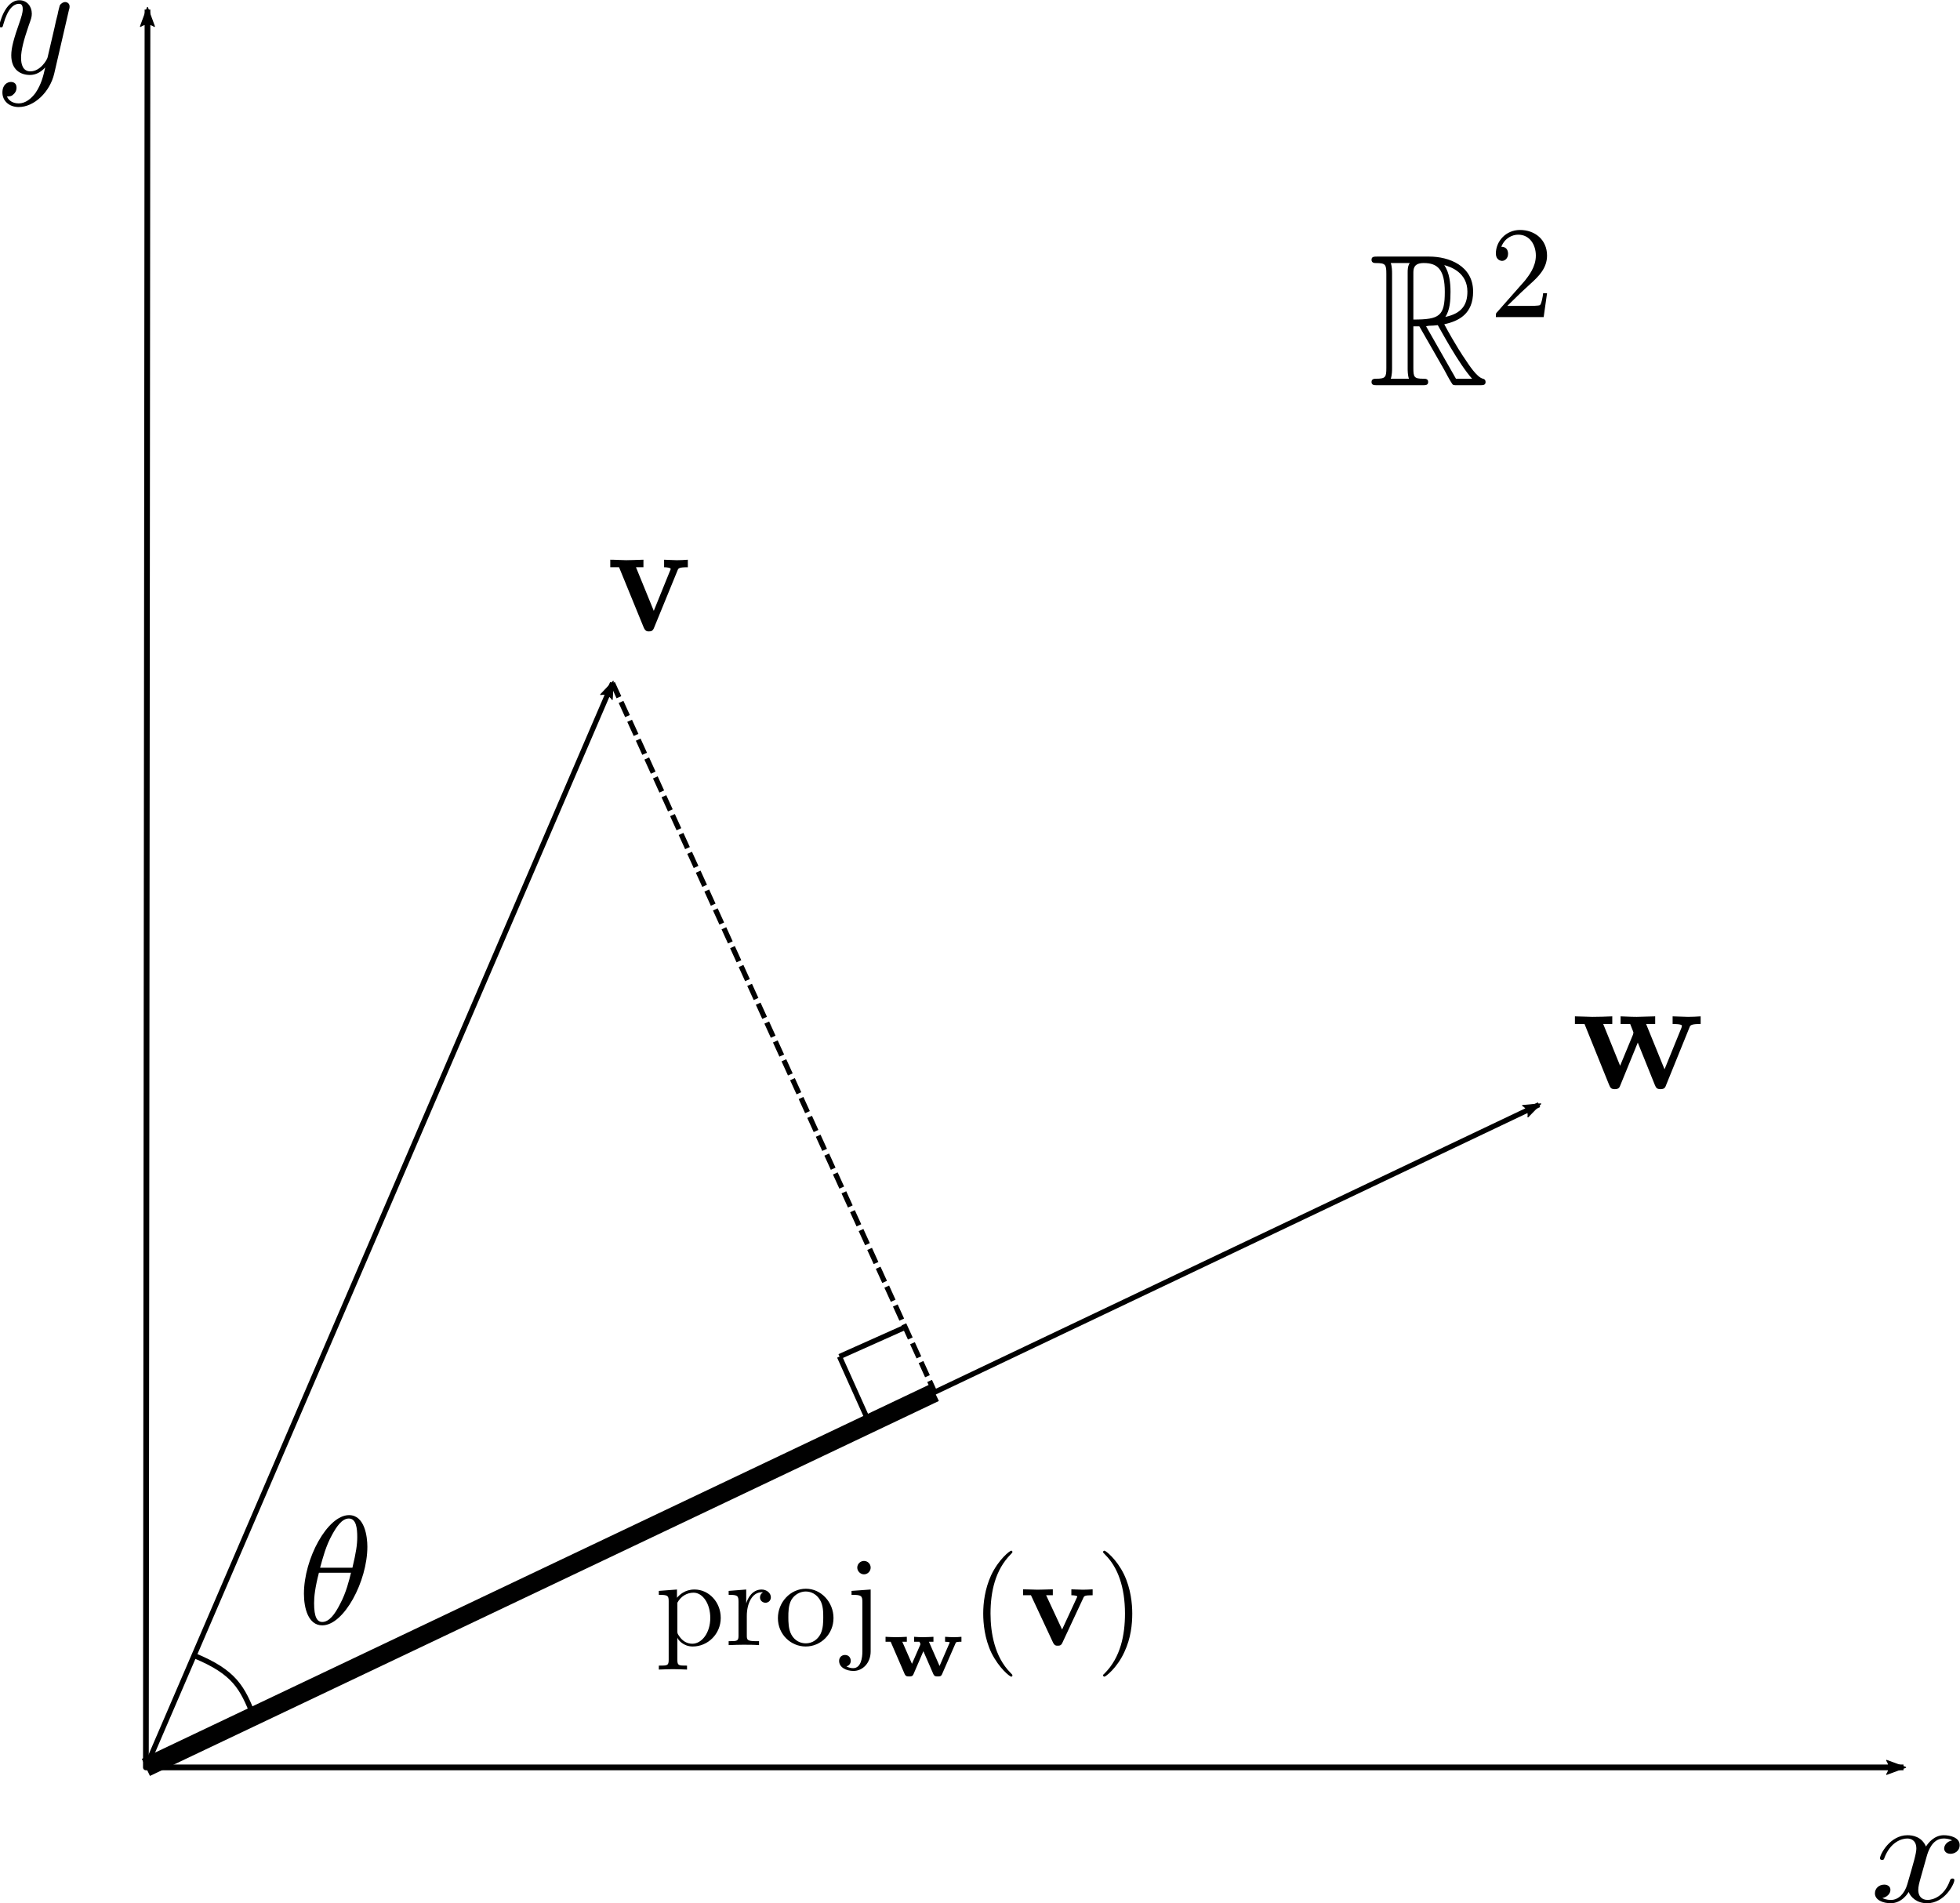 <?xml version="1.0" encoding="UTF-8" standalone="no"?>
<svg
   xmlns:dc="http://purl.org/dc/elements/1.1/"
   xmlns:cc="http://creativecommons.org/ns#"
   xmlns:rdf="http://www.w3.org/1999/02/22-rdf-syntax-ns#"
   xmlns:svg="http://www.w3.org/2000/svg"
   xmlns="http://www.w3.org/2000/svg"
   xmlns:xlink="http://www.w3.org/1999/xlink"
   xmlns:sodipodi="http://sodipodi.sourceforge.net/DTD/sodipodi-0.dtd"
   xmlns:inkscape="http://www.inkscape.org/namespaces/inkscape"
   width="100.2mm"
   height="97.286mm"
   viewBox="0 0 100.2 97.286"
   version="1.1"
   id="svg8"
   inkscape:version="1.0.2 (e86c870879, 2021-01-15)"
   sodipodi:docname="ortho-proj.svg">
  <defs
     id="defs2">
    <inkscape:perspective
       sodipodi:type="inkscape:persp3d"
       inkscape:vp_x="0 : 60 : 1"
       inkscape:vp_y="0 : 1000 : 0"
       inkscape:vp_z="240 : 60 : 1"
       inkscape:persp3d-origin="120 : 40 : 1"
       id="perspective3393" />
    <marker
       style="overflow:visible"
       id="Arrow1Send"
       refX="0"
       refY="0"
       orient="auto"
       inkscape:stockid="Arrow1Send"
       inkscape:isstock="true">
      <path
         transform="matrix(-0.2,0,0,-0.2,-1.2,0)"
         style="fill:#010101;fill-opacity:1;fill-rule:evenodd;stroke:#010101;stroke-width:1pt;stroke-opacity:1"
         d="M 0,0 5,-5 -12.5,0 5,5 Z"
         id="path922" />
    </marker>
    <marker
       style="overflow:visible"
       id="Arrow1Mend"
       refX="0"
       refY="0"
       orient="auto"
       inkscape:stockid="Arrow1Mend"
       inkscape:isstock="true">
      <path
         transform="matrix(-0.4,0,0,-0.4,-4,0)"
         style="fill:#010101;fill-opacity:1;fill-rule:evenodd;stroke:#010101;stroke-width:1pt;stroke-opacity:1"
         d="M 0,0 5,-5 -12.5,0 5,5 Z"
         id="path916" />
    </marker>
    <marker
       style="overflow:visible"
       id="marker3099"
       refX="0"
       refY="0"
       orient="auto"
       inkscape:stockid="Arrow2Lend"
       inkscape:isstock="true">
      <path
         transform="matrix(-1.1,0,0,-1.1,-1.1,0)"
         d="M 8.719,4.034 -2.207,0.016 8.719,-4.002 c -1.745,2.372 -1.735,5.617 -6e-7,8.035 z"
         style="fill:#010101;fill-opacity:1;fill-rule:evenodd;stroke:#010101;stroke-width:0.625;stroke-linejoin:round;stroke-opacity:1"
         id="path3097" />
    </marker>
    <marker
       style="overflow:visible"
       id="marker2485"
       refX="0"
       refY="0"
       orient="auto"
       inkscape:stockid="Arrow2Lend"
       inkscape:isstock="true">
      <path
         transform="matrix(-1.1,0,0,-1.1,-1.1,0)"
         d="M 8.719,4.034 -2.207,0.016 8.719,-4.002 c -1.745,2.372 -1.735,5.617 -6e-7,8.035 z"
         style="fill:#000000;fill-opacity:1;fill-rule:evenodd;stroke:#000000;stroke-width:0.625;stroke-linejoin:round;stroke-opacity:1"
         id="path2483" />
    </marker>
    <marker
       style="overflow:visible"
       id="marker1980"
       refX="0"
       refY="0"
       orient="auto"
       inkscape:stockid="Arrow2Lend"
       inkscape:isstock="true"
       inkscape:collect="always">
      <path
         transform="matrix(-1.1,0,0,-1.1,-1.1,0)"
         d="M 8.719,4.034 -2.207,0.016 8.719,-4.002 c -1.745,2.372 -1.735,5.617 -6e-7,8.035 z"
         style="fill:#000000;fill-opacity:1;fill-rule:evenodd;stroke:#000000;stroke-width:0.625;stroke-linejoin:round;stroke-opacity:1"
         id="path1978" />
    </marker>
    <marker
       style="overflow:visible"
       id="marker1934"
       refX="0"
       refY="0"
       orient="auto"
       inkscape:stockid="Arrow2Lstart"
       inkscape:isstock="true">
      <path
         transform="matrix(1.1,0,0,1.1,1.1,0)"
         d="M 8.719,4.034 -2.207,0.016 8.719,-4.002 c -1.745,2.372 -1.735,5.617 -6e-7,8.035 z"
         style="fill:#000000;fill-opacity:1;fill-rule:evenodd;stroke:#000000;stroke-width:0.625;stroke-linejoin:round;stroke-opacity:1"
         id="path1932" />
    </marker>
    <marker
       style="overflow:visible"
       id="Arrow2Lend"
       refX="0"
       refY="0"
       orient="auto"
       inkscape:stockid="Arrow2Lend"
       inkscape:isstock="true"
       inkscape:collect="always">
      <path
         transform="matrix(-1.1,0,0,-1.1,-1.1,0)"
         d="M 8.719,4.034 -2.207,0.016 8.719,-4.002 c -1.745,2.372 -1.735,5.617 -6e-7,8.035 z"
         style="fill:#000000;fill-opacity:1;fill-rule:evenodd;stroke:#000000;stroke-width:0.625;stroke-linejoin:round;stroke-opacity:1"
         id="path928" />
    </marker>
    <marker
       style="overflow:visible"
       id="marker1191"
       refX="0"
       refY="0"
       orient="auto"
       inkscape:stockid="Arrow2Lstart"
       inkscape:isstock="true">
      <path
         transform="matrix(1.1,0,0,1.1,1.1,0)"
         d="M 8.719,4.034 -2.207,0.016 8.719,-4.002 c -1.745,2.372 -1.735,5.617 -6e-7,8.035 z"
         style="fill:#000000;fill-opacity:1;fill-rule:evenodd;stroke:#000000;stroke-width:0.625;stroke-linejoin:round;stroke-opacity:1"
         id="path1189" />
    </marker>
    <marker
       style="overflow:visible"
       id="Arrow2Lstart"
       refX="0"
       refY="0"
       orient="auto"
       inkscape:stockid="Arrow2Lstart"
       inkscape:isstock="true"
       inkscape:collect="always">
      <path
         transform="matrix(1.1,0,0,1.1,1.1,0)"
         d="M 8.719,4.034 -2.207,0.016 8.719,-4.002 c -1.745,2.372 -1.735,5.617 -6e-7,8.035 z"
         style="fill:#000000;fill-opacity:1;fill-rule:evenodd;stroke:#000000;stroke-width:0.625;stroke-linejoin:round;stroke-opacity:1"
         id="path925" />
    </marker>
    <g
       id="g2222">
      <symbol
         overflow="visible"
         id="symbol3411">
        <path
           style="stroke:none"
           d=""
           id="path8700" />
      </symbol>
      <symbol
         overflow="visible"
         id="symbol8977">
        <path
           style="stroke:none"
           d="M 2.672,-3.125 H 3.031 l 1.5,2.312 C 4.625,-0.656 4.859,-0.266 4.969,-0.125 5.047,0 5.078,0 5.297,0 h 1.375 c 0.188,0 0.344,0 0.344,-0.172 0,-0.094 -0.062,-0.156 -0.156,-0.172 C 6.484,-0.422 6,-1.094 5.766,-1.406 5.688,-1.5 5.188,-2.156 4.531,-3.234 5.406,-3.406 6.266,-3.781 6.266,-4.969 6.266,-6.344 4.812,-6.828 3.625,-6.828 H 0.5 c -0.188,0 -0.344,0 -0.344,0.172 0,0.172 0.188,0.172 0.266,0.172 0.578,0 0.625,0.078 0.625,0.578 v 4.984 c 0,0.5 -0.047,0.578 -0.625,0.578 -0.078,0 -0.266,0 -0.266,0.172 C 0.156,0 0.312,0 0.5,0 H 3.234 C 3.406,0 3.562,0 3.562,-0.172 c 0,-0.172 -0.172,-0.172 -0.281,-0.172 -0.562,0 -0.609,-0.078 -0.609,-0.578 z m 1.922,-0.5 c 0.281,-0.359 0.312,-0.891 0.312,-1.328 0,-0.484 -0.062,-1.016 -0.375,-1.422 0.406,0.094 1.391,0.406 1.391,1.406 0,0.656 -0.297,1.156 -1.328,1.344 z M 2.672,-5.938 c 0,-0.219 0,-0.547 0.625,-0.547 0.844,0 1.266,0.359 1.266,1.531 0,1.281 -0.312,1.469 -1.891,1.469 z M 1.312,-0.344 C 1.391,-0.531 1.391,-0.812 1.391,-0.891 V -5.938 c 0,-0.094 0,-0.359 -0.078,-0.547 h 1.141 c -0.125,0.172 -0.125,0.359 -0.125,0.516 v 5.078 c 0,0.094 0,0.359 0.078,0.547 z M 3.438,-3.125 c 0.078,-0.016 0.109,-0.031 0.188,-0.031 0.156,0 0.375,-0.016 0.516,-0.031 0.156,0.234 1.234,2.016 2.062,2.844 h -0.969 z m 0,0"
           id="path5455" />
      </symbol>
      <symbol
         overflow="visible"
         id="symbol6664">
        <path
           style="stroke:none"
           d=""
           id="path7681" />
      </symbol>
      <symbol
         overflow="visible"
         id="symbol3739">
        <path
           style="stroke:none"
           d="M 3.516,-1.266 H 3.281 c -0.016,0.156 -0.094,0.562 -0.188,0.625 C 3.047,-0.594 2.516,-0.594 2.406,-0.594 H 1.125 c 0.734,-0.641 0.984,-0.844 1.391,-1.172 0.516,-0.406 1,-0.844 1,-1.5 0,-0.844 -0.734,-1.359 -1.625,-1.359 -0.859,0 -1.453,0.609 -1.453,1.25 0,0.344 0.297,0.391 0.375,0.391 0.156,0 0.359,-0.125 0.359,-0.375 0,-0.125 -0.047,-0.375 -0.406,-0.375 C 0.984,-4.219 1.453,-4.375 1.781,-4.375 c 0.703,0 1.062,0.547 1.062,1.109 0,0.609 -0.438,1.078 -0.656,1.328 L 0.516,-0.266 C 0.438,-0.203 0.438,-0.188 0.438,0 h 2.875 z m 0,0"
           id="path3331" />
      </symbol>
    </g>
    <g
       id="g8864">
      <symbol
         overflow="visible"
         id="symbol4268">
        <path
           style="stroke:none"
           d=""
           id="path5104" />
      </symbol>
      <symbol
         overflow="visible"
         id="symbol1766">
        <path
           style="stroke:none"
           d="M 3.328,-3.016 C 3.391,-3.266 3.625,-4.188 4.312,-4.188 c 0.047,0 0.297,0 0.5,0.125 C 4.531,-4 4.344,-3.766 4.344,-3.516 c 0,0.156 0.109,0.344 0.375,0.344 0.219,0 0.531,-0.172 0.531,-0.578 0,-0.516 -0.578,-0.656 -0.922,-0.656 -0.578,0 -0.922,0.531 -1.047,0.75 -0.25,-0.656 -0.781,-0.75 -1.078,-0.75 -1.031,0 -1.609,1.281 -1.609,1.531 0,0.109 0.109,0.109 0.125,0.109 0.078,0 0.109,-0.031 0.125,-0.109 0.344,-1.062 1,-1.312 1.344,-1.312 0.188,0 0.531,0.094 0.531,0.672 0,0.312 -0.172,0.969 -0.531,2.375 -0.156,0.609 -0.516,1.031 -0.953,1.031 -0.062,0 -0.281,0 -0.5,-0.125 0.25,-0.062 0.469,-0.266 0.469,-0.547 0,-0.266 -0.219,-0.344 -0.359,-0.344 -0.312,0 -0.547,0.25 -0.547,0.578 0,0.453 0.484,0.656 0.922,0.656 0.672,0 1.031,-0.703 1.047,-0.75 0.125,0.359 0.484,0.75 1.078,0.75 1.031,0 1.594,-1.281 1.594,-1.531 0,-0.109 -0.078,-0.109 -0.109,-0.109 -0.094,0 -0.109,0.047 -0.141,0.109 -0.328,1.078 -1,1.312 -1.312,1.312 -0.391,0 -0.547,-0.312 -0.547,-0.656 0,-0.219 0.047,-0.438 0.156,-0.875 z m 0,0"
           id="path6192" />
      </symbol>
    </g>
    <g
       id="g8624">
      <symbol
         overflow="visible"
         id="symbol49">
        <path
           style="stroke:none"
           d=""
           id="path9874" />
      </symbol>
      <symbol
         overflow="visible"
         id="symbol5497">
        <path
           style="stroke:none"
           d="M 4.828,-4.094 4,-6.078 c -0.031,-0.078 -0.047,-0.125 -0.047,-0.125 0,-0.062 0.156,-0.25 0.578,-0.297 0.109,-0.016 0.203,-0.016 0.203,-0.188 0,-0.125 -0.125,-0.125 -0.156,-0.125 -0.406,0 -0.828,0.031 -1.25,0.031 -0.25,0 -0.859,-0.031 -1.109,-0.031 -0.062,0 -0.188,0 -0.188,0.203 C 2.031,-6.5 2.141,-6.5 2.266,-6.5 c 0.594,0 0.656,0.094 0.75,0.312 l 1.172,2.781 -2.109,2.266 -0.125,0.109 C 1.469,-0.5 1,-0.344 0.484,-0.312 c -0.125,0.016 -0.219,0.016 -0.219,0.203 0,0.016 0,0.109 0.141,0.109 0.297,0 0.625,-0.031 0.922,-0.031 C 1.703,-0.031 2.094,0 2.453,0 2.516,0 2.625,0 2.625,-0.203 2.625,-0.297 2.531,-0.312 2.516,-0.312 c -0.094,0 -0.406,-0.031 -0.406,-0.312 0,-0.156 0.156,-0.312 0.266,-0.438 L 3.406,-2.141 4.297,-3.125 l 1,2.391 c 0.047,0.109 0.062,0.109 0.062,0.141 0,0.078 -0.203,0.25 -0.578,0.281 C 4.672,-0.297 4.578,-0.297 4.578,-0.125 4.578,0 4.688,0 4.719,0 5,0 5.703,-0.031 5.984,-0.031 6.234,-0.031 6.844,0 7.094,0 c 0.062,0 0.188,0 0.188,-0.188 0,-0.125 -0.109,-0.125 -0.188,-0.125 -0.656,0 -0.688,-0.031 -0.859,-0.438 C 5.859,-1.672 5.188,-3.234 4.953,-3.828 5.625,-4.531 6.672,-5.719 7,-5.984 7.281,-6.234 7.672,-6.469 8.266,-6.5 c 0.125,-0.016 0.219,-0.016 0.219,-0.203 0,0 0,-0.109 -0.125,-0.109 -0.297,0 -0.641,0.031 -0.938,0.031 -0.375,0 -0.75,-0.031 -1.109,-0.031 -0.062,0 -0.188,0 -0.188,0.203 0,0.062 0.047,0.094 0.109,0.109 0.094,0.016 0.406,0.031 0.406,0.312 0,0.141 -0.109,0.266 -0.188,0.359 z m 0,0"
           id="path9847" />
      </symbol>
    </g>
    <g
       id="g5232">
      <symbol
         overflow="visible"
         id="symbol1437">
        <path
           style="stroke:none"
           d=""
           id="path9201" />
      </symbol>
      <symbol
         overflow="visible"
         id="symbol6345">
        <path
           style="stroke:none"
           d="M 5.953,-5.672 6.094,-5.812 C 6.391,-6.109 6.719,-6.453 7.391,-6.5 7.5,-6.516 7.594,-6.516 7.594,-6.688 c 0,-0.078 -0.047,-0.125 -0.125,-0.125 -0.266,0 -0.547,0.031 -0.812,0.031 -0.344,0 -0.688,-0.031 -1,-0.031 -0.062,0 -0.188,0 -0.188,0.188 0,0.109 0.094,0.125 0.141,0.125 0.078,0 0.359,0.016 0.359,0.234 0,0.172 -0.234,0.422 -0.266,0.469 L 3.391,-3.125 2.297,-6.094 C 2.234,-6.234 2.234,-6.25 2.234,-6.266 2.234,-6.5 2.719,-6.5 2.828,-6.5 c 0.125,0 0.234,0 0.234,-0.203 0,-0.109 -0.125,-0.109 -0.156,-0.109 -0.281,0 -0.969,0.031 -1.25,0.031 -0.25,0 -0.875,-0.031 -1.125,-0.031 -0.047,0 -0.188,0 -0.188,0.203 C 0.344,-6.5 0.453,-6.5 0.578,-6.5 c 0.594,0 0.641,0.094 0.734,0.344 L 2.531,-2.875 c 0.016,0.031 0.047,0.141 0.047,0.156 0,0.031 -0.406,1.641 -0.453,1.828 C 2,-0.344 1.984,-0.312 1.188,-0.312 c -0.188,0 -0.266,0 -0.266,0.203 C 0.922,0 1.031,0 1.062,0 c 0.266,0 0.969,-0.031 1.25,-0.031 0.281,0 1,0.031 1.281,0.031 0.062,0 0.188,0 0.188,-0.203 C 3.781,-0.312 3.688,-0.312 3.5,-0.312 c -0.016,0 -0.203,0 -0.375,-0.016 C 2.906,-0.344 2.844,-0.375 2.844,-0.484 c 0,-0.078 0.094,-0.422 0.141,-0.625 l 0.359,-1.406 c 0.047,-0.203 0.062,-0.219 0.141,-0.312 z m 0,0"
           id="path388" />
      </symbol>
    </g>
    <g
       id="g8509">
      <symbol
         overflow="visible"
         id="symbol3454">
        <path
           style="stroke:none"
           d=""
           id="path8962" />
      </symbol>
      <symbol
         overflow="visible"
         id="symbol7183">
        <path
           style="stroke:none"
           d="m 5.047,-3.75 c 0.062,-0.141 0.094,-0.203 0.734,-0.203 v -0.469 C 5.531,-4.406 5.25,-4.391 5,-4.391 c -0.25,0 -0.703,-0.031 -0.906,-0.031 v 0.469 c 0.188,0 0.469,0.031 0.469,0.109 0,0 0,0.031 -0.047,0.109 l -1.156,2.5 -1.266,-2.719 H 2.625 v -0.469 c -0.328,0.016 -1.219,0.031 -1.234,0.031 -0.281,0 -0.719,-0.031 -1.125,-0.031 v 0.469 h 0.625 l 1.75,3.75 c 0.125,0.25 0.25,0.25 0.375,0.25 0.172,0 0.281,-0.031 0.375,-0.25 z m 0,0"
           id="path9014" />
      </symbol>
    </g>
    <g
       id="g7067">
      <symbol
         overflow="visible"
         id="symbol3034">
        <path
           style="stroke:none"
           d=""
           id="path4347" />
      </symbol>
      <symbol
         overflow="visible"
         id="symbol4669">
        <path
           style="stroke:none"
           d="m 7.344,-3.75 c 0.047,-0.125 0.094,-0.203 0.688,-0.203 v -0.469 C 7.797,-4.406 7.5,-4.391 7.25,-4.391 c -0.266,0 -0.734,-0.031 -0.953,-0.031 v 0.469 c 0.094,0 0.578,0 0.578,0.109 0,0.031 -0.031,0.094 -0.031,0.125 L 5.797,-1.172 4.656,-3.953 h 0.562 v -0.469 c -0.328,0 -0.844,0.031 -1.141,0.031 -0.422,0 -0.844,-0.031 -1,-0.031 v 0.469 h 0.594 c 0.203,0.5 0.203,0.516 0.203,0.531 0,0.031 -0.031,0.094 -0.031,0.125 L 3.047,-1.391 2,-3.953 h 0.562 v -0.469 c -0.406,0.016 -0.812,0.031 -1.234,0.031 -0.297,0 -0.734,-0.031 -1.078,-0.031 v 0.469 h 0.594 l 1.516,3.719 C 2.438,-0.062 2.469,0.047 2.719,0.047 c 0.25,0 0.297,-0.109 0.359,-0.281 L 4.141,-2.812 5.188,-0.234 c 0.078,0.172 0.109,0.281 0.359,0.281 0.25,0 0.297,-0.109 0.359,-0.281 z m 0,0"
           id="path6130" />
      </symbol>
    </g>
    <g
       id="g8629">
      <symbol
         overflow="visible"
         id="symbol2492">
        <path
           style="stroke:none"
           d=""
           id="path8568" />
      </symbol>
      <symbol
         overflow="visible"
         id="symbol8361">
        <path
           style="stroke:none"
           d="m 4.844,-3.797 c 0.047,-0.141 0.047,-0.156 0.047,-0.234 0,-0.172 -0.141,-0.266 -0.297,-0.266 -0.094,0 -0.25,0.062 -0.344,0.203 -0.016,0.062 -0.109,0.359 -0.141,0.547 -0.078,0.25 -0.141,0.531 -0.203,0.797 l -0.453,1.797 c -0.031,0.141 -0.469,0.844 -1.125,0.844 -0.5,0 -0.609,-0.438 -0.609,-0.812 C 1.719,-1.375 1.891,-2 2.219,-2.875 2.375,-3.281 2.422,-3.391 2.422,-3.594 c 0,-0.438 -0.312,-0.812 -0.812,-0.812 -0.953,0 -1.312,1.453 -1.312,1.531 0,0.109 0.094,0.109 0.109,0.109 0.109,0 0.109,-0.031 0.156,-0.188 0.281,-0.938 0.672,-1.234 1.016,-1.234 0.078,0 0.25,0 0.25,0.312 0,0.25 -0.109,0.516 -0.172,0.703 -0.406,1.062 -0.578,1.625 -0.578,2.094 0,0.891 0.625,1.188 1.219,1.188 0.391,0 0.719,-0.172 1,-0.453 -0.125,0.516 -0.25,1.016 -0.641,1.547 -0.266,0.328 -0.641,0.625 -1.094,0.625 -0.141,0 -0.594,-0.031 -0.766,-0.422 0.156,0 0.297,0 0.422,-0.125 C 1.328,1.203 1.422,1.062 1.422,0.875 1.422,0.562 1.156,0.531 1.062,0.531 0.828,0.531 0.5,0.688 0.5,1.172 c 0,0.5 0.438,0.875 1.062,0.875 1.016,0 2.047,-0.906 2.328,-2.031 z m 0,0"
           id="path784" />
      </symbol>
    </g>
    <g
       id="g4447">
      <symbol
         overflow="visible"
         id="symbol9556">
        <path
           style="stroke:none"
           d=""
           id="path6760" />
      </symbol>
      <symbol
         overflow="visible"
         id="symbol4697">
        <path
           style="stroke:none"
           d="m 1.719,-3.75 v -0.656 l -1.438,0.109 v 0.312 c 0.703,0 0.781,0.062 0.781,0.5 v 4.656 C 1.062,1.625 0.953,1.625 0.281,1.625 V 1.938 C 0.625,1.922 1.141,1.906 1.391,1.906 c 0.281,0 0.781,0.016 1.125,0.031 V 1.625 C 1.859,1.625 1.75,1.625 1.75,1.172 V -0.594 c 0.047,0.172 0.469,0.703 1.219,0.703 1.188,0 2.219,-0.984 2.219,-2.266 0,-1.266 -0.953,-2.25 -2.078,-2.25 -0.781,0 -1.203,0.438 -1.391,0.656 z M 1.75,-1.141 v -2.219 C 2.031,-3.875 2.516,-4.156 3.031,-4.156 c 0.734,0 1.328,0.875 1.328,2 0,1.203 -0.688,2.047 -1.422,2.047 -0.406,0 -0.781,-0.203 -1.047,-0.609 C 1.75,-0.922 1.75,-0.938 1.75,-1.141 Z m 0,0"
           id="path382" />
      </symbol>
      <symbol
         overflow="visible"
         id="symbol326">
        <path
           style="stroke:none"
           d="M 1.672,-3.312 V -4.406 L 0.281,-4.297 v 0.312 c 0.703,0 0.781,0.062 0.781,0.562 V -0.75 c 0,0.438 -0.109,0.438 -0.781,0.438 V 0 c 0.391,-0.016 0.859,-0.031 1.141,-0.031 0.391,0 0.859,0 1.266,0.031 V -0.312 H 2.469 c -0.734,0 -0.75,-0.109 -0.75,-0.469 V -2.312 c 0,-0.984 0.422,-1.875 1.172,-1.875 0.062,0 0.094,0 0.109,0.016 -0.031,0 -0.234,0.125 -0.234,0.391 0,0.266 0.219,0.422 0.438,0.422 0.172,0 0.422,-0.125 0.422,-0.438 0,-0.312 -0.312,-0.609 -0.734,-0.609 -0.734,0 -1.094,0.672 -1.219,1.094 z m 0,0"
           id="path3878" />
      </symbol>
      <symbol
         overflow="visible"
         id="symbol9734">
        <path
           style="stroke:none"
           d="M 4.688,-2.141 C 4.688,-3.406 3.703,-4.469 2.5,-4.469 c -1.25,0 -2.219,1.094 -2.219,2.328 0,1.297 1.031,2.25 2.203,2.25 1.203,0 2.203,-0.984 2.203,-2.25 z m -2.188,2 c -0.438,0 -0.875,-0.203 -1.141,-0.672 -0.25,-0.438 -0.25,-1.047 -0.25,-1.406 0,-0.391 0,-0.922 0.234,-1.359 C 1.609,-4.031 2.078,-4.25 2.484,-4.25 c 0.438,0 0.859,0.219 1.125,0.656 0.266,0.422 0.266,1 0.266,1.375 0,0.359 0,0.906 -0.219,1.344 C 3.422,-0.422 2.984,-0.141 2.5,-0.141 Z m 0,0"
           id="path1802" />
      </symbol>
      <symbol
         overflow="visible"
         id="symbol862">
        <path
           style="stroke:none"
           d="m 2.094,-4.406 -1.516,0.109 v 0.312 c 0.766,0 0.859,0.062 0.859,0.562 v 3.938 c 0,0.453 -0.094,1.312 -0.734,1.312 -0.047,0 -0.281,0 -0.531,-0.141 C 0.312,1.656 0.516,1.516 0.516,1.25 0.516,0.984 0.344,0.781 0.062,0.781 c -0.281,0 -0.469,0.203 -0.469,0.469 0,0.516 0.562,0.797 1.141,0.797 C 1.469,2.047 2.094,1.406 2.094,0.5 Z m 0,-1.734 c 0,-0.297 -0.234,-0.531 -0.531,-0.531 -0.281,0 -0.531,0.234 -0.531,0.531 0,0.281 0.25,0.531 0.531,0.531 0.297,0 0.531,-0.25 0.531,-0.531 z m 0,0"
           id="path8819" />
      </symbol>
      <symbol
         overflow="visible"
         id="symbol4939">
        <path
           style="stroke:none"
           d="m 3.297,2.391 c 0,-0.031 0,-0.047 -0.172,-0.219 C 1.891,0.922 1.562,-0.969 1.562,-2.5 c 0,-1.734 0.375,-3.469 1.609,-4.703 0.125,-0.125 0.125,-0.141 0.125,-0.172 0,-0.078 -0.031,-0.109 -0.094,-0.109 -0.109,0 -1,0.688 -1.594,1.953 -0.5,1.094 -0.625,2.203 -0.625,3.031 0,0.781 0.109,1.984 0.656,3.125 C 2.25,1.844 3.094,2.5 3.203,2.5 c 0.062,0 0.094,-0.031 0.094,-0.109 z m 0,0"
           id="path1573" />
      </symbol>
      <symbol
         overflow="visible"
         id="symbol2133">
        <path
           style="stroke:none"
           d="m 2.875,-2.5 c 0,-0.766 -0.109,-1.969 -0.656,-3.109 -0.594,-1.219 -1.453,-1.875 -1.547,-1.875 -0.062,0 -0.109,0.047 -0.109,0.109 0,0.031 0,0.047 0.188,0.234 0.984,0.984 1.547,2.562 1.547,4.641 0,1.719 -0.359,3.469 -1.594,4.719 C 0.562,2.344 0.562,2.359 0.562,2.391 0.562,2.453 0.609,2.5 0.672,2.5 0.766,2.5 1.672,1.812 2.25,0.547 2.766,-0.547 2.875,-1.656 2.875,-2.5 Z m 0,0"
           id="path9148" />
      </symbol>
      <symbol
         overflow="visible"
         id="symbol8548">
        <path
           style="stroke:none"
           d=""
           id="path8633" />
      </symbol>
      <symbol
         overflow="visible"
         id="symbol381">
        <path
           style="stroke:none"
           d="M 5.781,-2.578 C 5.828,-2.672 5.828,-2.672 5.953,-2.688 6.062,-2.703 6.109,-2.703 6.25,-2.703 V -3.094 c -0.188,0.016 -0.375,0.031 -0.578,0.031 -0.234,0 -0.469,-0.016 -0.719,-0.031 v 0.391 c 0.203,0 0.266,0.016 0.375,0.047 l -0.812,1.875 -0.844,-1.922 H 4.031 V -3.094 C 4,-3.094 3.5,-3.062 3.203,-3.062 3,-3.062 2.703,-3.078 2.5,-3.094 v 0.391 H 2.922 C 3,-2.547 3,-2.531 3,-2.516 3,-2.484 2.969,-2.438 2.969,-2.422 l -0.641,1.469 -0.766,-1.75 H 1.922 V -3.094 c -0.312,0.016 -0.609,0.031 -0.906,0.031 -0.266,0 -0.75,-0.031 -0.781,-0.031 v 0.391 h 0.406 L 1.75,-0.141 c 0.094,0.188 0.188,0.188 0.359,0.188 0.156,0 0.266,0 0.344,-0.188 l 0.781,-1.812 0.781,1.797 c 0.094,0.203 0.188,0.203 0.359,0.203 0.156,0 0.266,0 0.344,-0.188 z m 0,0"
           id="path4806" />
      </symbol>
      <symbol
         overflow="visible"
         id="symbol5600">
        <path
           style="stroke:none"
           d=""
           id="path3588" />
      </symbol>
      <symbol
         overflow="visible"
         id="symbol687">
        <path
           style="stroke:none"
           d="m 5.047,-3.75 c 0.062,-0.141 0.094,-0.203 0.734,-0.203 v -0.469 C 5.531,-4.406 5.25,-4.391 5,-4.391 c -0.25,0 -0.703,-0.031 -0.906,-0.031 v 0.469 c 0.188,0 0.469,0.031 0.469,0.109 0,0 0,0.031 -0.047,0.109 l -1.156,2.5 -1.266,-2.719 H 2.625 v -0.469 c -0.328,0.016 -1.219,0.031 -1.234,0.031 -0.281,0 -0.719,-0.031 -1.125,-0.031 v 0.469 h 0.625 l 1.75,3.75 c 0.125,0.25 0.25,0.25 0.375,0.25 0.172,0 0.281,-0.031 0.375,-0.25 z m 0,0"
           id="path2377" />
      </symbol>
    </g>
    <g
       id="g1435">
      <symbol
         overflow="visible"
         id="symbol6511">
        <path
           style="stroke:none"
           d=""
           id="path8569" />
      </symbol>
      <symbol
         overflow="visible"
         id="symbol2681">
        <path
           style="stroke:none"
           d="m 1.719,-3.75 v -0.656 l -1.438,0.109 v 0.312 c 0.703,0 0.781,0.062 0.781,0.5 v 4.656 C 1.062,1.625 0.953,1.625 0.281,1.625 V 1.938 C 0.625,1.922 1.141,1.906 1.391,1.906 c 0.281,0 0.781,0.016 1.125,0.031 V 1.625 C 1.859,1.625 1.75,1.625 1.75,1.172 V -0.594 c 0.047,0.172 0.469,0.703 1.219,0.703 1.188,0 2.219,-0.984 2.219,-2.266 0,-1.266 -0.953,-2.25 -2.078,-2.25 -0.781,0 -1.203,0.438 -1.391,0.656 z M 1.75,-1.141 v -2.219 C 2.031,-3.875 2.516,-4.156 3.031,-4.156 c 0.734,0 1.328,0.875 1.328,2 0,1.203 -0.688,2.047 -1.422,2.047 -0.406,0 -0.781,-0.203 -1.047,-0.609 C 1.75,-0.922 1.75,-0.938 1.75,-1.141 Z m 0,0"
           id="path3783" />
      </symbol>
      <symbol
         overflow="visible"
         id="symbol7350">
        <path
           style="stroke:none"
           d="M 1.672,-3.312 V -4.406 L 0.281,-4.297 v 0.312 c 0.703,0 0.781,0.062 0.781,0.562 V -0.75 c 0,0.438 -0.109,0.438 -0.781,0.438 V 0 c 0.391,-0.016 0.859,-0.031 1.141,-0.031 0.391,0 0.859,0 1.266,0.031 V -0.312 H 2.469 c -0.734,0 -0.75,-0.109 -0.75,-0.469 V -2.312 c 0,-0.984 0.422,-1.875 1.172,-1.875 0.062,0 0.094,0 0.109,0.016 -0.031,0 -0.234,0.125 -0.234,0.391 0,0.266 0.219,0.422 0.438,0.422 0.172,0 0.422,-0.125 0.422,-0.438 0,-0.312 -0.312,-0.609 -0.734,-0.609 -0.734,0 -1.094,0.672 -1.219,1.094 z m 0,0"
           id="path5616" />
      </symbol>
      <symbol
         overflow="visible"
         id="symbol2035">
        <path
           style="stroke:none"
           d="M 4.688,-2.141 C 4.688,-3.406 3.703,-4.469 2.5,-4.469 c -1.25,0 -2.219,1.094 -2.219,2.328 0,1.297 1.031,2.25 2.203,2.25 1.203,0 2.203,-0.984 2.203,-2.25 z m -2.188,2 c -0.438,0 -0.875,-0.203 -1.141,-0.672 -0.25,-0.438 -0.25,-1.047 -0.25,-1.406 0,-0.391 0,-0.922 0.234,-1.359 C 1.609,-4.031 2.078,-4.25 2.484,-4.25 c 0.438,0 0.859,0.219 1.125,0.656 0.266,0.422 0.266,1 0.266,1.375 0,0.359 0,0.906 -0.219,1.344 C 3.422,-0.422 2.984,-0.141 2.5,-0.141 Z m 0,0"
           id="path1744" />
      </symbol>
      <symbol
         overflow="visible"
         id="symbol7906">
        <path
           style="stroke:none"
           d="m 2.094,-4.406 -1.516,0.109 v 0.312 c 0.766,0 0.859,0.062 0.859,0.562 v 3.938 c 0,0.453 -0.094,1.312 -0.734,1.312 -0.047,0 -0.281,0 -0.531,-0.141 C 0.312,1.656 0.516,1.516 0.516,1.25 0.516,0.984 0.344,0.781 0.062,0.781 c -0.281,0 -0.469,0.203 -0.469,0.469 0,0.516 0.562,0.797 1.141,0.797 C 1.469,2.047 2.094,1.406 2.094,0.5 Z m 0,-1.734 c 0,-0.297 -0.234,-0.531 -0.531,-0.531 -0.281,0 -0.531,0.234 -0.531,0.531 0,0.281 0.25,0.531 0.531,0.531 0.297,0 0.531,-0.25 0.531,-0.531 z m 0,0"
           id="path6639" />
      </symbol>
      <symbol
         overflow="visible"
         id="symbol4202">
        <path
           style="stroke:none"
           d="m 3.297,2.391 c 0,-0.031 0,-0.047 -0.172,-0.219 C 1.891,0.922 1.562,-0.969 1.562,-2.5 c 0,-1.734 0.375,-3.469 1.609,-4.703 0.125,-0.125 0.125,-0.141 0.125,-0.172 0,-0.078 -0.031,-0.109 -0.094,-0.109 -0.109,0 -1,0.688 -1.594,1.953 -0.5,1.094 -0.625,2.203 -0.625,3.031 0,0.781 0.109,1.984 0.656,3.125 C 2.25,1.844 3.094,2.5 3.203,2.5 c 0.062,0 0.094,-0.031 0.094,-0.109 z m 0,0"
           id="path9693" />
      </symbol>
      <symbol
         overflow="visible"
         id="symbol4740">
        <path
           style="stroke:none"
           d="m 2.875,-2.5 c 0,-0.766 -0.109,-1.969 -0.656,-3.109 -0.594,-1.219 -1.453,-1.875 -1.547,-1.875 -0.062,0 -0.109,0.047 -0.109,0.109 0,0.031 0,0.047 0.188,0.234 0.984,0.984 1.547,2.562 1.547,4.641 0,1.719 -0.359,3.469 -1.594,4.719 C 0.562,2.344 0.562,2.359 0.562,2.391 0.562,2.453 0.609,2.5 0.672,2.5 0.766,2.5 1.672,1.812 2.25,0.547 2.766,-0.547 2.875,-1.656 2.875,-2.5 Z m 0,0"
           id="path8006" />
      </symbol>
      <symbol
         overflow="visible"
         id="symbol554">
        <path
           style="stroke:none"
           d=""
           id="path3306" />
      </symbol>
      <symbol
         overflow="visible"
         id="symbol1992">
        <path
           style="stroke:none"
           d="m 4.031,-4.125 c -0.047,0.062 -0.297,0.266 -0.297,0.375 0,0.109 0.078,0.188 0.172,0.188 0.078,0 0.125,-0.047 0.156,-0.109 0.188,-0.203 0.391,-0.344 0.578,-0.438 0.094,-0.031 0.172,-0.078 0.172,-0.188 0,-0.094 -0.062,-0.125 -0.125,-0.156 C 4.453,-4.594 4.391,-4.781 4.359,-4.859 4.344,-4.906 4.297,-5.016 4.188,-5.016 c -0.062,0 -0.172,0.047 -0.172,0.172 0,0.109 0.109,0.297 0.172,0.391 H 1.672 c -0.109,0 -0.266,0 -0.266,0.156 0,0.172 0.156,0.172 0.266,0.172 z m 0,0"
           id="path2089" />
      </symbol>
      <symbol
         overflow="visible"
         id="symbol1194">
        <path
           style="stroke:none"
           d="m 3.672,-2.219 c 0.047,-0.188 0.125,-0.531 0.125,-0.562 C 3.797,-2.922 3.688,-3 3.562,-3 3.438,-3 3.312,-2.922 3.266,-2.797 3.25,-2.75 3.172,-2.453 3.125,-2.281 3.031,-1.875 3.031,-1.875 2.922,-1.484 2.844,-1.094 2.828,-1.031 2.812,-0.844 2.844,-0.703 2.781,-0.562 2.625,-0.359 2.531,-0.25 2.391,-0.125 2.156,-0.125 1.875,-0.125 1.531,-0.219 1.531,-0.766 1.531,-1.125 1.719,-1.641 1.859,-2 1.984,-2.297 2,-2.359 2,-2.484 2,-2.812 1.719,-3.078 1.344,-3.078 0.641,-3.078 0.328,-2.125 0.328,-2 c 0,0.078 0.094,0.078 0.125,0.078 0.094,0 0.094,-0.031 0.125,-0.109 C 0.75,-2.609 1.047,-2.875 1.328,-2.875 1.438,-2.875 1.5,-2.797 1.5,-2.641 c 0,0.172 -0.062,0.312 -0.094,0.406 C 1,-1.219 1,-1.078 1,-0.859 1,-0.031 1.75,0.062 2.125,0.062 c 0.141,0 0.469,0 0.781,-0.453 C 3.078,-0.078 3.453,0.062 3.875,0.062 4.5,0.062 4.812,-0.469 4.953,-0.75 5.25,-1.344 5.438,-2.203 5.438,-2.531 c 0,-0.516 -0.297,-0.547 -0.344,-0.547 -0.188,0 -0.391,0.188 -0.391,0.375 0,0.109 0.078,0.172 0.125,0.203 C 5,-2.359 5.094,-2.156 5.094,-1.938 c 0,0.094 -0.297,1.812 -1.188,1.812 -0.562,0 -0.562,-0.5 -0.562,-0.625 0,-0.188 0.031,-0.297 0.125,-0.688 z m 0,0"
           id="path3149" />
      </symbol>
      <symbol
         overflow="visible"
         id="symbol5754">
        <path
           style="stroke:none"
           d=""
           id="path4117" />
      </symbol>
      <symbol
         overflow="visible"
         id="symbol8776">
        <path
           style="stroke:none"
           d="m 5.047,-3.75 c 0.062,-0.141 0.094,-0.203 0.734,-0.203 v -0.469 C 5.531,-4.406 5.25,-4.391 5,-4.391 c -0.25,0 -0.703,-0.031 -0.906,-0.031 v 0.469 c 0.188,0 0.469,0.031 0.469,0.109 0,0 0,0.031 -0.047,0.109 l -1.156,2.5 -1.266,-2.719 H 2.625 v -0.469 c -0.328,0.016 -1.219,0.031 -1.234,0.031 -0.281,0 -0.719,-0.031 -1.125,-0.031 v 0.469 h 0.625 l 1.75,3.75 c 0.125,0.25 0.25,0.25 0.375,0.25 0.172,0 0.281,-0.031 0.375,-0.25 z m 0,0"
           id="path7176" />
      </symbol>
    </g>
    <g
       id="g1932">
      <symbol
         overflow="visible"
         id="symbol3947">
        <path
           style="stroke:none"
           d=""
           id="path5113" />
      </symbol>
      <symbol
         overflow="visible"
         id="symbol3894">
        <path
           style="stroke:none"
           d="m 4.531,-4.984 c 0,-0.656 -0.172,-2.047 -1.188,-2.047 -1.391,0 -2.922,2.812 -2.922,5.094 0,0.938 0.281,2.047 1.188,2.047 1.406,0 2.922,-2.859 2.922,-5.094 z M 1.469,-3.625 C 1.641,-4.25 1.844,-5.047 2.25,-5.766 2.516,-6.25 2.875,-6.812 3.328,-6.812 c 0.484,0 0.547,0.641 0.547,1.203 0,0.5 -0.078,1 -0.312,1.984 z m 2,0.328 C 3.359,-2.844 3.156,-2 2.766,-1.281 c -0.344,0.688 -0.719,1.172 -1.156,1.172 -0.328,0 -0.531,-0.297 -0.531,-1.219 0,-0.422 0.062,-1 0.312,-1.969 z m 0,0"
           id="path5807" />
      </symbol>
    </g>
  </defs>
  <sodipodi:namedview
     id="base"
     pagecolor="#ffffff"
     bordercolor="#666666"
     borderopacity="1.0"
     inkscape:pageopacity="0.0"
     inkscape:pageshadow="2"
     inkscape:zoom="1.406257"
     inkscape:cx="251.35879"
     inkscape:cy="161.10542"
     inkscape:document-units="mm"
     inkscape:current-layer="layer1"
     showgrid="false"
     showborder="true"
     width="200mm"
     showguides="true"
     inkscape:guide-bbox="true"
     inkscape:window-width="1896"
     inkscape:window-height="1056"
     inkscape:window-x="12"
     inkscape:window-y="12"
     inkscape:window-maximized="1"
     inkscape:document-rotation="0">
    <inkscape:grid
       type="xygrid"
       id="grid815"
       units="mm"
       spacingx="10"
       spacingy="10"
       empspacing="4"
       dotted="false"
       originx="-110.39"
       originy="-34.93" />
  </sodipodi:namedview>
  <g
     inkscape:label="Layer 1"
     inkscape:groupmode="layer"
     id="layer1"
     transform="translate(-55.195,-194.465)">
    <path
       style="fill:none;stroke:#000000;stroke-width:0.293;stroke-linecap:butt;stroke-linejoin:round;stroke-miterlimit:4;stroke-dasharray:none;stroke-opacity:1;marker-start:url(#Arrow2Lstart);marker-end:url(#Arrow2Lend);paint-order:markers stroke fill"
       d="M 152.506,284.808 H 62.653 l 0.082,-89.853"
       id="path78"
       sodipodi:nodetypes="ccc" />
    <g
       inkscape:label=""
       transform="matrix(0.85,0,0,0.963,47.042,135.225)"
       id="g1880">
      <g
         id="g8158">
        <g
           style="fill:#000000;fill-opacity:1"
           id="g7383">
          <use
             xlink:href="#symbol8977"
             x="91.925"
             y="81.963"
             id="use9137"
             width="100%"
             height="100%" />
        </g>
        <g
           style="fill:#000000;fill-opacity:1"
           id="g8566">
          <use
             xlink:href="#symbol3739"
             x="99.121"
             y="78.348"
             id="use9143"
             width="100%"
             height="100%" />
        </g>
      </g>
    </g>
    <path
       style="fill:none;stroke:#000000;stroke-width:0.265px;stroke-linecap:butt;stroke-linejoin:miter;stroke-opacity:1;marker-end:url(#marker1980)"
       d="m 62.653,284.808 71.22,-33.875"
       id="path1924" />
    <g
       inkscape:label=""
       transform="matrix(0.875,0,0,0.77,70.35,228.555)"
       id="g2063">
      <g
         id="g7433">
        <g
           style="fill:#000000;fill-opacity:1"
           id="g4582">
          <use
             xlink:href="#symbol1766"
             x="91.925"
             y="81.963"
             id="use2897"
             width="100%"
             height="100%" />
        </g>
      </g>
    </g>
    <g
       inkscape:label=""
       transform="matrix(0.719,0,0,0.82,20.108,159.492)"
       id="g2276">
      <g
         id="g7490">
        <g
           style="fill:#000000;fill-opacity:1"
           id="g9331">
          <use
             xlink:href="#symbol7183"
             x="91.925"
             y="81.963"
             id="use8702"
             width="100%"
             height="100%" />
        </g>
      </g>
    </g>
    <g
       inkscape:label=""
       transform="matrix(0.826,0,0,0.833,59.572,181.825)"
       id="g2365">
      <g
         id="g8866">
        <g
           style="fill:#000000;fill-opacity:1"
           id="g5222">
          <use
             xlink:href="#symbol4669"
             x="91.925"
             y="81.963"
             id="use4779"
             width="100%"
             height="100%" />
        </g>
      </g>
    </g>
    <g
       inkscape:label=""
       transform="matrix(0.782,0,0,0.846,-16.958,128.864)"
       id="g2455">
      <g
         id="g479">
        <g
           style="fill:#000000;fill-opacity:1"
           id="g4209">
          <use
             xlink:href="#symbol8361"
             x="91.925"
             y="81.963"
             id="use9639"
             width="100%"
             height="100%" />
        </g>
      </g>
    </g>
    <path
       style="fill:none;stroke:#000000;stroke-width:0.265px;stroke-linecap:butt;stroke-linejoin:miter;stroke-opacity:1;marker-end:url(#marker2485)"
       d="M 62.653,284.808 86.507,229.381"
       id="path2475" />
    <path
       style="fill:none;stroke:#000000;stroke-width:0.265;stroke-linecap:butt;stroke-linejoin:miter;stroke-miterlimit:4;stroke-dasharray:0.794, 0.265;stroke-dashoffset:0;stroke-opacity:1"
       d="m 86.507,229.381 16.479,36.261"
       id="path2535" />
    <path
       style="fill:none;stroke:#000000;stroke-width:0.271px;stroke-linecap:butt;stroke-linejoin:miter;stroke-opacity:1"
       d="m 101.367,262.354 -3.253,1.454"
       id="path2537"
       sodipodi:nodetypes="cc" />
    <path
       style="fill:none;stroke:#000000;stroke-width:0.265px;stroke-linecap:butt;stroke-linejoin:miter;stroke-opacity:1"
       d="m 98.113,263.81 1.468,3.27"
       id="path2539" />
    <g
       inkscape:label=""
       transform="matrix(0.645,0,0,0.645,29.403,225.691)"
       id="g2662">
      <g
         id="g453">
        <g
           style="fill:#000000;fill-opacity:1"
           id="g3078">
          <use
             xlink:href="#symbol4697"
             x="91.925"
             y="81.963"
             id="use4892"
             width="100%"
             height="100%" />
          <use
             xlink:href="#symbol326"
             x="97.46"
             y="81.963"
             id="use7820"
             width="100%"
             height="100%" />
          <use
             xlink:href="#symbol9734"
             x="101.363"
             y="81.963"
             id="use3596"
             width="100%"
             height="100%" />
        </g>
        <g
           style="fill:#000000;fill-opacity:1"
           id="g5032">
          <use
             xlink:href="#symbol862"
             x="106.902"
             y="81.963"
             id="use7982"
             width="100%"
             height="100%" />
        </g>
        <g
           style="fill:#000000;fill-opacity:1"
           id="g4335">
          <use
             xlink:href="#symbol381"
             x="109.941"
             y="84.398"
             id="use1690"
             width="100%"
             height="100%" />
        </g>
        <g
           style="fill:#000000;fill-opacity:1"
           id="g3137">
          <use
             xlink:href="#symbol4939"
             x="116.934"
             y="81.963"
             id="use8487"
             width="100%"
             height="100%" />
        </g>
        <g
           style="fill:#000000;fill-opacity:1"
           id="g2325">
          <use
             xlink:href="#symbol687"
             x="120.809"
             y="81.963"
             id="use9717"
             width="100%"
             height="100%" />
        </g>
        <g
           style="fill:#000000;fill-opacity:1"
           id="g5254">
          <use
             xlink:href="#symbol2133"
             x="126.855"
             y="81.963"
             id="use1006"
             width="100%"
             height="100%" />
        </g>
      </g>
    </g>
    <g
       inkscape:label=""
       transform="matrix(0.789,0,0,0.789,-2.128,212.791)"
       id="g3073">
      <g
         id="g7578">
        <g
           style="fill:#000000;fill-opacity:1"
           id="g7271">
          <use
             xlink:href="#symbol3894"
             x="91.925"
             y="81.963"
             id="use169"
             width="100%"
             height="100%" />
        </g>
      </g>
    </g>
    <path
       style="fill:none;stroke:#000000;stroke-width:0.265px;stroke-linecap:butt;stroke-linejoin:miter;stroke-opacity:1"
       d="m 65.143,279.1 c 2.053,0.847 2.447,1.636 3.026,3.112"
       id="path3087"
       sodipodi:nodetypes="cc" />
    <path
       style="fill:none;stroke:#010101;stroke-width:0.965;stroke-linecap:butt;stroke-linejoin:bevel;stroke-miterlimit:2.5;stroke-dasharray:none;stroke-opacity:1;marker-end:url(#Arrow1Send)"
       d="m 62.653,284.808 40.332,-19.166"
       id="path3089" />
  </g>
</svg>
